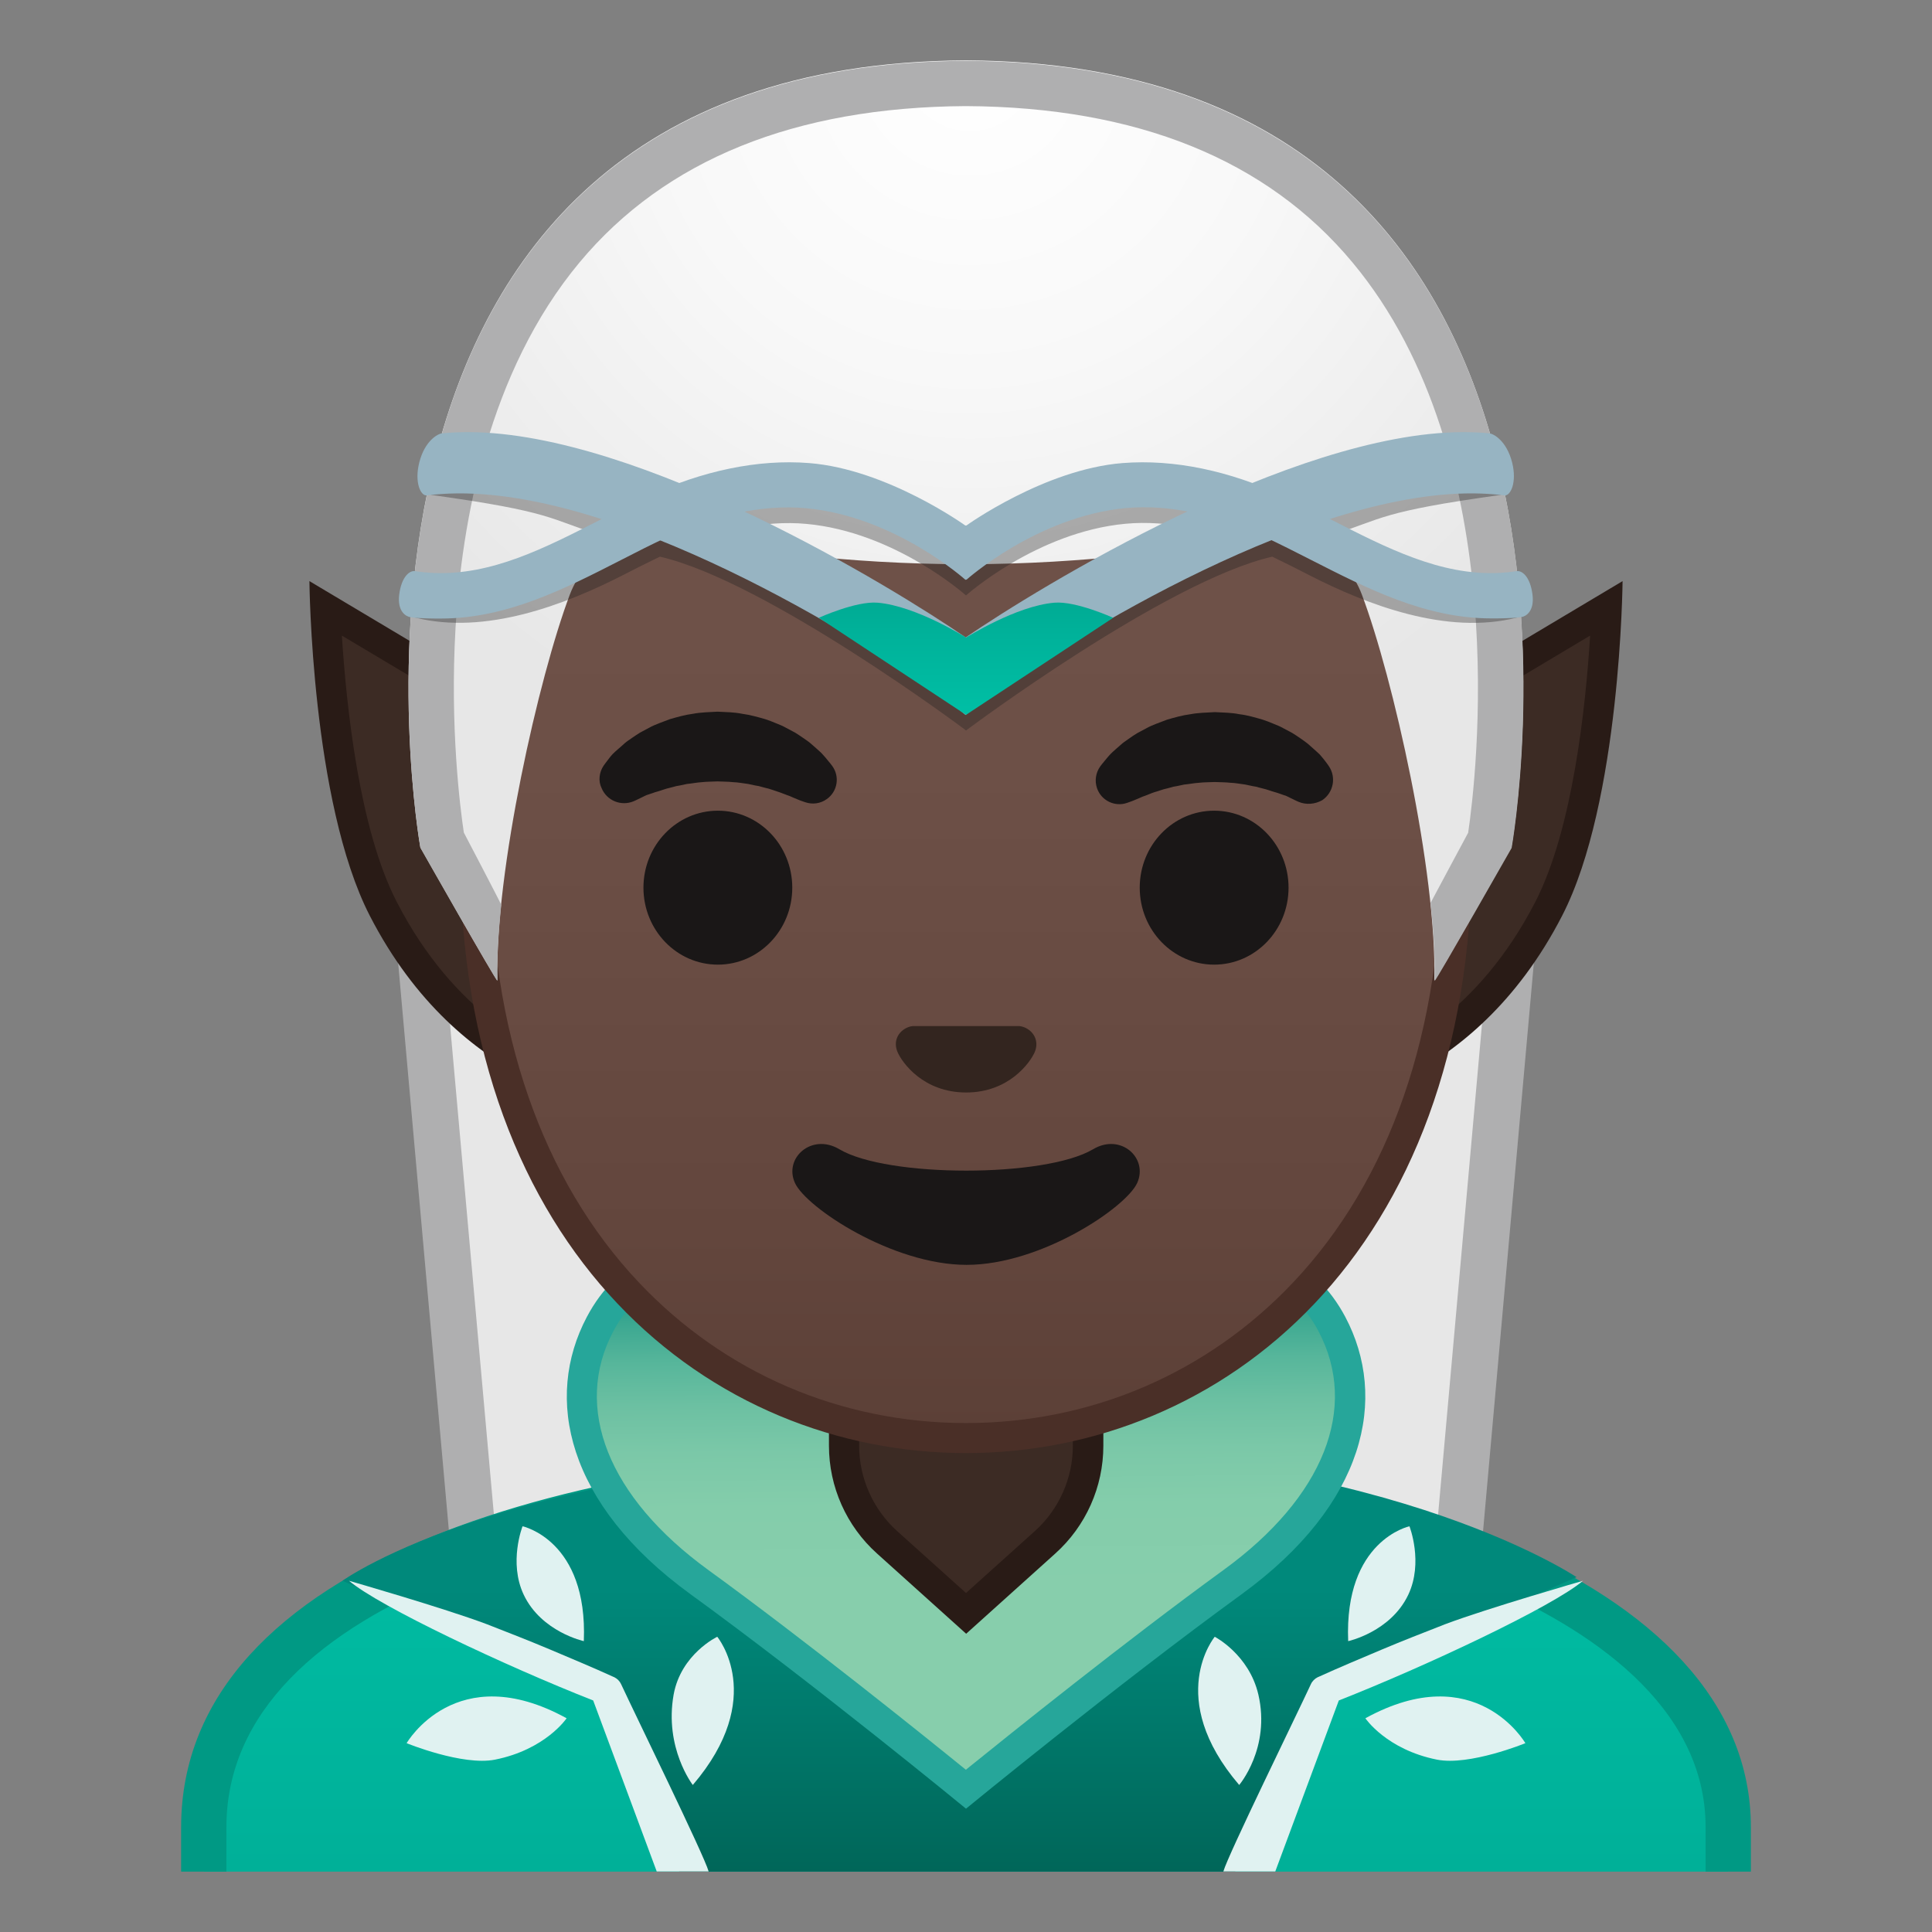 <svg viewBox="0 0 128 128" xmlns="http://www.w3.org/2000/svg" xmlns:xlink="http://www.w3.org/1999/xlink">
  <rect x="0" y="0" width="128" height="128" fill="#808080" stroke="none"/>
  <g id="emoji_x5F_u1f9dd_x5F_1f3fe_x5F_200d_x5F_2642">
    <g>
      <g>
        <defs>
          <rect id="SVGID_1_" height="120" width="120" x="4" y="4"/>
        </defs>
        <clipPath id="SVGID_2_">
          <use overflow="visible" xlink:href="#SVGID_1_"/>
        </clipPath>
        <g clip-path="url(#SVGID_2_)">
          <g>
            <polygon fill="#E7E7E7" points="32.46,114.67 26.92,52.73 63.71,53.5 63.71,115.43 "/>
            <path d="M28.6,54.29l33.58,0.7v58.87l-28.31-0.69L28.6,54.29 M25.25,51.17l5.81,65L65.23,117V52L25.25,51.17 L25.25,51.17z" fill="#AFAFB0"/>
          </g>
          <g>
            <polygon fill="#E7E7E7" points="64.3,53.5 101.08,52.73 95.54,114.67 64.3,115.43 "/>
            <path d="M99.4,54.29l-5.27,58.88l-28.31,0.69V54.99L99.4,54.29 M102.75,51.17L102.75,51.17L102.75,51.17z M102.75,51.17L62.77,52v65l34.17-0.83L102.75,51.17L102.75,51.17z" fill="#AFAFB0"/>
          </g>
        </g>
        <g id="XMLID_130_" clip-path="url(#SVGID_2_)">
          <linearGradient id="SVGID_3_" gradientUnits="userSpaceOnUse" x1="64" x2="64" y1="97.5" y2="130.5">
            <stop offset="4.006410e-04" style="stop-color:#00BFA5"/>
            <stop offset="0.705" style="stop-color:#00B29A"/>
            <stop offset="1" style="stop-color:#00AB94"/>
          </linearGradient>
          <path d="M13.5,130.5v-9.44c0-16.24,25.36-23.53,50.5-23.56h0.13c25.03,0,50.37,8.09,50.37,23.56v9.44 H13.5z" fill="url(#SVGID_3_)"/>
          <path d="M64.13,99c12.9,0,25.42,2.19,34.36,6c6.62,2.83,14.51,7.91,14.51,16.05V129H15v-7.94 c0-15.2,24.61-22.03,49-22.06L64.13,99 M64.13,96c-0.05,0-0.09,0-0.13,0c-25.49,0.03-52,7.28-52,25.06V132h104v-10.94 C116,104.3,89.74,96,64.13,96L64.13,96z" fill="#009984"/>
        </g>
        <linearGradient id="SVGID_4_" gradientUnits="userSpaceOnUse" x1="63.573" x2="63.573" y1="105.232" y2="140.414">
          <stop offset="0" style="stop-color:#00897B"/>
          <stop offset="0.921" style="stop-color:#004D40"/>
        </linearGradient>
        <path clip-path="url(#SVGID_2_)" d="M22.69,104.73l16.64,7.28L45,124h1.5h35.33l7.84-13.04l14.78-6.47 c0,0-13.43-9.04-40.46-8.49C33.84,96.6,22.69,104.73,22.69,104.73z" fill="url(#SVGID_4_)"/>
        <g clip-path="url(#SVGID_2_)">
          <linearGradient id="SVGID_5_" gradientUnits="userSpaceOnUse" x1="64.151" x2="63.903" y1="106.939" y2="83.47">
            <stop offset="0.069" style="stop-color:#87CEAC"/>
            <stop offset="0.306" style="stop-color:#84CDAB"/>
            <stop offset="0.462" style="stop-color:#7BC8A8"/>
            <stop offset="0.596" style="stop-color:#6CC0A2"/>
            <stop offset="0.716" style="stop-color:#57B69B"/>
            <stop offset="0.828" style="stop-color:#3CA891"/>
            <stop offset="0.931" style="stop-color:#1A9785"/>
            <stop offset="1" style="stop-color:#00897B"/>
          </linearGradient>
          <path d="M63.99,118.54c-2.34-1.9-10.67-8.64-17.66-13.72c-7.07-5.14-9.53-11.53-6.58-17.1 c1.59-3.01,4.32-4.53,8.09-4.53c5.57,0,11.47,3.28,11.53,3.31c0.15,0.08,0.32,0.13,0.49,0.13c0.14,0,0.29-0.03,0.42-0.09 l3.7-1.72l3.7,1.72c0.13,0.06,0.28,0.09,0.42,0.09c0.17,0,0.34-0.04,0.49-0.13c0.06-0.03,5.96-3.31,11.53-3.31 c3.78,0,6.5,1.52,8.09,4.53c2.95,5.57,0.49,11.96-6.58,17.1C74.67,109.9,66.33,116.64,63.99,118.54z" fill="url(#SVGID_5_)"/>
          <path d="M80.14,84.19c3.43,0,5.79,1.31,7.21,4c2.69,5.09,0.35,11-6.28,15.82 c-6.48,4.71-14.11,10.84-17.08,13.24c-2.97-2.41-10.59-8.53-17.07-13.24c-6.63-4.82-8.98-10.74-6.28-15.82 c1.43-2.69,3.78-4,7.21-4c5.3,0,10.99,3.15,11.04,3.18c0.3,0.17,0.64,0.26,0.98,0.26c0.29,0,0.58-0.06,0.84-0.19L64,85.91 l3.28,1.52c0.27,0.12,0.55,0.19,0.84,0.19c0.34,0,0.68-0.09,0.98-0.26C69.16,87.34,74.85,84.19,80.14,84.19 M80.14,82.19 c-5.91,0-12.02,3.44-12.02,3.44L64,83.71l0,0v0l-4.12,1.92c0,0-6.11-3.44-12.02-3.44c-3.5,0-6.94,1.21-8.98,5.06 c-2.84,5.37-1.38,12.38,6.88,18.38S64,119.83,64,119.83v0c0,0,10-8.2,18.25-14.2s9.72-13.01,6.88-18.38 C87.08,83.4,83.65,82.19,80.14,82.19L80.14,82.19z" fill="#26A69A"/>
        </g>
        <g id="XMLID_113_" clip-path="url(#SVGID_2_)">
          <path d="M58.77,102.18c-1.81-1.63-2.85-3.97-2.85-6.41v-4.7h16.16v4.7c0,2.44-1.04,4.78-2.85,6.41l-5.23,4.7 L58.77,102.18z" fill="#3C2B24"/>
          <path d="M71.08,92.08v3.7c0,2.16-0.92,4.22-2.52,5.66l-4.56,4.1l-4.56-4.1c-1.6-1.44-2.52-3.51-2.52-5.66v-3.7 H64H71.08 M73.08,90.08H64h-9.08v5.7c0,2.73,1.16,5.33,3.19,7.15l5.9,5.31l5.9-5.31c2.03-1.82,3.19-4.42,3.19-7.15V90.08 L73.08,90.08z" fill="#291B16"/>
        </g>
        <g clip-path="url(#SVGID_2_)">
          <g>
            <path d="M39.5,72.07c-2.66-0.6-9.53-2.96-14.11-11.86c-2.94-5.71-3.66-15.82-3.83-19.92L39.5,51V72.07z" fill="#3C2B24"/>
            <path d="M22.65,42.11l15.85,9.45v19.19c-3-0.95-8.43-3.63-12.22-11.01C23.8,54.94,22.95,46.8,22.65,42.11 M20.5,38.5c0,0,0.12,14.62,4,22.17c6,11.67,16,12.59,16,12.59V50.43L20.5,38.5L20.5,38.5z" fill="#291B16"/>
          </g>
          <g>
            <path d="M88.5,51l17.95-10.71c-0.18,4.1-0.9,14.21-3.83,19.92c-4.58,8.9-11.45,11.26-14.11,11.86V51z" fill="#3C2B24"/>
            <path d="M105.35,42.11c-0.29,4.69-1.15,12.82-3.63,17.64c-3.8,7.38-9.23,10.06-12.22,11.01V51.57 L105.35,42.11 M107.5,38.5l-20,11.93v22.82c0,0,10-0.92,16-12.59C107.38,53.12,107.5,38.5,107.5,38.5L107.5,38.5z" fill="#291B16"/>
          </g>
        </g>
        <g clip-path="url(#SVGID_2_)">
          <linearGradient id="SVGID_6_" gradientUnits="userSpaceOnUse" x1="64" x2="64" y1="94.591" y2="12.825">
            <stop offset="0" style="stop-color:#5C4037"/>
            <stop offset="0.158" style="stop-color:#63463D"/>
            <stop offset="0.533" style="stop-color:#6D5047"/>
            <stop offset="1" style="stop-color:#70534A"/>
          </linearGradient>
          <path d="M64,95.27c-15.66,0-32.52-12.14-32.52-38.81c0-12.38,3.56-23.79,10.02-32.13 c6.05-7.8,14.25-12.27,22.5-12.27s16.45,4.47,22.5,12.27c6.46,8.34,10.02,19.75,10.02,32.13c0,12.09-3.51,22.19-10.14,29.21 C80.52,91.86,72.57,95.27,64,95.27z" fill="url(#SVGID_6_)"/>
          <path d="M64,13.07L64,13.07c7.94,0,15.85,4.33,21.71,11.88c6.33,8.16,9.81,19.35,9.81,31.52 c0,11.83-3.41,21.7-9.87,28.52c-5.67,5.99-13.36,9.29-21.65,9.29c-8.29,0-15.98-3.3-21.65-9.29 c-6.46-6.82-9.87-16.69-9.87-28.52c0-12.16,3.49-23.35,9.81-31.52C48.15,17.4,56.06,13.07,64,13.07 M64,11.07L64,11.07 L64,11.07c-17.4,0-33.52,18.61-33.52,45.39c0,26.64,16.61,39.81,33.52,39.81S97.52,83.1,97.52,56.46 C97.52,29.68,81.4,11.07,64,11.07L64,11.07z" fill="#4A2F27"/>
        </g>
        <path clip-path="url(#SVGID_2_)" d="M39.99,50.73c0,0,0.13-0.19,0.38-0.51c0.07-0.08,0.12-0.16,0.22-0.26 c0.11-0.11,0.23-0.22,0.37-0.34c0.14-0.12,0.28-0.24,0.43-0.38c0.15-0.13,0.31-0.23,0.48-0.35c0.17-0.11,0.34-0.24,0.53-0.35 c0.19-0.1,0.4-0.21,0.6-0.32c0.21-0.12,0.43-0.21,0.66-0.3c0.23-0.09,0.47-0.18,0.71-0.27c0.49-0.14,1-0.29,1.54-0.36 c0.53-0.1,1.08-0.11,1.63-0.14c0.55,0.03,1.09,0.03,1.63,0.14c0.53,0.07,1.05,0.22,1.54,0.36c0.24,0.08,0.48,0.17,0.71,0.27 c0.23,0.09,0.45,0.18,0.66,0.3c0.21,0.11,0.41,0.22,0.6,0.32c0.19,0.11,0.36,0.24,0.53,0.35c0.17,0.12,0.33,0.22,0.47,0.34 c0.14,0.12,0.27,0.24,0.4,0.35c0.12,0.11,0.24,0.21,0.34,0.31c0.1,0.1,0.18,0.21,0.26,0.29c0.31,0.36,0.46,0.57,0.46,0.57 c0.51,0.7,0.35,1.69-0.36,2.19c-0.43,0.31-0.96,0.37-1.43,0.21l-0.29-0.1c0,0-0.19-0.07-0.49-0.2 c-0.08-0.03-0.15-0.07-0.25-0.11c-0.1-0.03-0.19-0.07-0.3-0.11c-0.21-0.08-0.44-0.17-0.7-0.25c-0.13-0.04-0.26-0.09-0.4-0.13 c-0.14-0.03-0.28-0.07-0.43-0.11c-0.07-0.02-0.15-0.04-0.22-0.06c-0.08-0.01-0.15-0.03-0.23-0.04c-0.16-0.03-0.31-0.07-0.47-0.1 c-0.33-0.04-0.66-0.11-1-0.12c-0.34-0.04-0.69-0.03-1.03-0.05c-0.35,0.02-0.7,0.01-1.03,0.05c-0.34,0.02-0.67,0.09-1,0.12 c-0.16,0.03-0.31,0.07-0.47,0.1c-0.08,0.01-0.16,0.03-0.23,0.04c-0.07,0.02-0.15,0.04-0.22,0.06c-0.15,0.04-0.29,0.07-0.43,0.11 c-0.14,0.04-0.27,0.09-0.4,0.13c-0.13,0.04-0.25,0.08-0.37,0.11c-0.1,0.04-0.2,0.07-0.29,0.1c-0.09,0.03-0.18,0.06-0.27,0.09 c-0.1,0.04-0.2,0.1-0.29,0.14c-0.36,0.18-0.57,0.27-0.57,0.27c-0.83,0.34-1.77-0.05-2.11-0.87 C39.62,51.74,39.7,51.16,39.99,50.73z" fill="#1A1717"/>
        <ellipse clip-path="url(#SVGID_2_)" cx="47.56" cy="58.81" fill="#1A1717" rx="4.93" ry="5.1"/>
        <path clip-path="url(#SVGID_2_)" d="M86.05,53.13c0,0-0.22-0.09-0.57-0.27c-0.09-0.04-0.19-0.1-0.29-0.14 c-0.09-0.02-0.18-0.06-0.27-0.09c-0.09-0.03-0.19-0.07-0.29-0.1c-0.12-0.04-0.24-0.07-0.37-0.11c-0.13-0.04-0.26-0.09-0.4-0.13 c-0.14-0.04-0.28-0.07-0.43-0.11c-0.07-0.02-0.15-0.04-0.22-0.06c-0.08-0.01-0.15-0.03-0.23-0.04c-0.16-0.03-0.31-0.07-0.47-0.1 c-0.33-0.04-0.66-0.11-1-0.12c-0.34-0.04-0.69-0.03-1.03-0.05c-0.35,0.02-0.7,0.01-1.03,0.05c-0.34,0.02-0.67,0.09-1,0.12 c-0.16,0.03-0.31,0.07-0.47,0.1c-0.08,0.01-0.16,0.03-0.23,0.04c-0.07,0.02-0.15,0.04-0.22,0.06c-0.15,0.04-0.29,0.08-0.43,0.11 c-0.14,0.04-0.27,0.09-0.4,0.13c-0.26,0.07-0.49,0.16-0.7,0.25c-0.11,0.04-0.2,0.08-0.3,0.11c-0.09,0.04-0.17,0.08-0.25,0.11 c-0.3,0.13-0.49,0.2-0.49,0.2l-0.28,0.1c-0.82,0.29-1.72-0.15-2-0.97c-0.17-0.5-0.08-1.03,0.21-1.44c0,0,0.16-0.22,0.46-0.57 c0.08-0.09,0.16-0.19,0.26-0.29c0.1-0.1,0.22-0.2,0.34-0.31c0.12-0.11,0.26-0.23,0.4-0.35c0.14-0.12,0.31-0.22,0.47-0.34 c0.17-0.12,0.34-0.24,0.53-0.35c0.19-0.1,0.4-0.21,0.6-0.32c0.21-0.12,0.43-0.21,0.66-0.3c0.23-0.09,0.46-0.18,0.71-0.27 c0.49-0.14,1-0.29,1.54-0.36c0.53-0.1,1.08-0.11,1.63-0.14c0.55,0.03,1.09,0.03,1.63,0.14c0.53,0.06,1.05,0.22,1.54,0.36 c0.24,0.08,0.48,0.17,0.71,0.27c0.23,0.09,0.45,0.18,0.66,0.3c0.21,0.11,0.41,0.22,0.6,0.32c0.19,0.11,0.36,0.24,0.53,0.35 c0.17,0.12,0.32,0.22,0.48,0.35c0.15,0.13,0.3,0.26,0.43,0.38c0.13,0.12,0.26,0.23,0.37,0.34c0.09,0.1,0.15,0.18,0.22,0.26 c0.25,0.31,0.38,0.51,0.38,0.51c0.5,0.74,0.31,1.74-0.43,2.25C87.12,53.29,86.54,53.33,86.05,53.13z" fill="#1A1717"/>
        <ellipse clip-path="url(#SVGID_2_)" cx="80.44" cy="58.81" fill="#1A1717" rx="4.93" ry="5.1"/>
        <path clip-path="url(#SVGID_2_)" d="M67.86,68.06c-0.11-0.04-0.21-0.07-0.32-0.08h-7.07 c-0.11,0.01-0.22,0.04-0.32,0.08c-0.64,0.26-0.99,0.92-0.69,1.63c0.3,0.71,1.71,2.69,4.55,2.69c2.84,0,4.25-1.99,4.55-2.69 C68.85,68.98,68.5,68.32,67.86,68.06z" fill="#33251F"/>
        <path clip-path="url(#SVGID_2_)" d="M72.42,76.14c-3.19,1.89-13.63,1.89-16.81,0c-1.83-1.09-3.7,0.58-2.94,2.24 c0.75,1.63,6.45,5.42,11.37,5.42s10.55-3.79,11.3-5.42C76.09,76.72,74.25,75.05,72.42,76.14z" fill="#1A1717"/>
        <g clip-path="url(#SVGID_2_)">
          <defs>
            <path id="SVGID_7_" d="M64,4.03L64,4.03c-0.01,0-0.01,0-0.02,0s-0.01,0-0.02,0v0C18.53,4.27,27.84,56.17,27.84,56.17 s5.1,8.99,5.1,8.81c-0.03-1.41,0.46-6.89,0.46-6.89l-2.68-2.92c0,0,3.89-25.44,6.79-24.91c4.45,0.81,26.54,2,26.57,2 c7.83,0,14.92-0.36,19.37-1.17c2.9-0.53,9.64,1.7,10.68,4.45c1.33,3.54,3.13,19.71,3.13,19.71l-2.68,2.83 c0,0,0.49,5.51,0.46,6.89c0,0.18,5.1-8.81,5.1-8.81S109.44,4.27,64,4.03z"/>
          </defs>
          <clipPath id="SVGID_8_">
            <use overflow="visible" xlink:href="#SVGID_7_"/>
          </clipPath>
        </g>
        <g clip-path="url(#SVGID_2_)">
          <g>
            <radialGradient id="SVGID_9_" cx="64.26" cy="4.244" gradientUnits="userSpaceOnUse" r="48.85">
              <stop offset="0" style="stop-color:#FFFFFF"/>
              <stop offset="0.424" style="stop-color:#F8F8F8"/>
              <stop offset="0.995" style="stop-color:#E7E7E7"/>
            </radialGradient>
            <path d="M64.02,4L64.02,4C64.01,4,64.01,4,64,4s-0.01,0-0.02,0v0C18.55,4.24,27.85,56.14,27.85,56.14 s5.1,8.99,5.1,8.81c-0.16-7.25,2.74-20.09,4.8-25.55c1.04-2.76,3.9-4.36,6.79-3.83c4.45,0.81,11.55,1.81,19.37,1.81 c0.03,0,0.06,0,0.08,0c0.03,0,0.06,0,0.08,0c7.83,0,14.92-1,19.37-1.81c2.9-0.53,5.76,1.08,6.79,3.83 c2.06,5.47,4.96,18.3,4.8,25.55c0,0.18,5.1-8.81,5.1-8.81S109.45,4.24,64.02,4z" fill="url(#SVGID_9_)"/>
          </g>
          <path d="M64.02,4.03L64.02,4.03c-0.01,0-0.01,0-0.02,0s-0.01,0-0.02,0v0C18.55,4.27,27.85,56.17,27.85,56.17 s5,8.81,5.1,8.81c0,0,0,0,0,0c-0.03-1.48,0.07-3.2,0.26-5.03c-0.12-0.29-2.46-4.75-2.48-4.79c-0.24-1.6-0.93-6.98-0.55-13.56 c0.41-7.04,2.17-16.96,8.22-24.22c5.67-6.8,14.27-10.28,25.56-10.35c0.01,0,0.03,0,0.04,0h0v0 c11.32,0.06,19.93,3.54,25.6,10.35c10.81,12.96,8.18,34.33,7.67,37.79c-0.02,0.04-2.46,4.58-2.49,4.65 c0.2,1.89,0.31,3.65,0.27,5.17c0,0,0,0,0,0c0.09,0,5.1-8.81,5.1-8.81S109.45,4.27,64.02,4.03z" fill="#AFAFB0"/>
        </g>
      </g>
      <g>
        <g>
          <polygon fill="#212121" points="64,48.4 64,48.4 64,48.4 "/>
          <path d="M99.25,38.99c-3.86,0.17-7.37-1.63-11.07-3.52c3.49-1.12,3.2-1.56,11.24-2.68 c0.39-0.05-0.71-2.45-0.98-2.47c-0.59-0.06-0.96-0.67-1.58-0.64c-4.15,0.21-8.96,1.61-13.64,3.47 c-3.01-1.15-6.04-1.66-8.87-1.43C69.18,32.12,64,35.86,64,35.86c0,0,0,0,0,0c0,0,0,0,0,0c0,0-5.18-3.73-10.35-4.14 c-2.83-0.23-5.86,0.29-8.87,1.43c-4.68-1.86-9.49-3.27-13.64-3.47c-0.62-0.03-0.99,0.58-1.58,0.64 c-0.27,0.03-1.37,2.42-0.98,2.47c8.04,1.12,7.75,1.57,11.24,2.68c-3.69,1.89-7.21,3.69-11.07,3.52 c-0.4-0.02-3.54,1.34-1.23,1.93c4.65,1.17,9.93-0.87,13.68-2.78c0.83-0.43,1.67-0.85,2.52-1.26c7.06,1.62,20.2,11.45,20.2,11.45 L64,48.4l0.09-0.07c0,0,13.14-9.83,20.2-11.45c0.85,0.41,1.69,0.83,2.52,1.26c3.74,1.91,9.03,3.96,13.68,2.78 C102.79,40.33,99.65,38.97,99.25,38.99z M64.16,43.17c-0.09,0.05-0.13,0.08-0.16,0.1c-0.02-0.02-0.07-0.04-0.16-0.1 c-2.61-1.77-8.3-5.21-14.76-8.18c1.49-0.3,2.96-0.41,4.35-0.28C59.32,35.25,64,39.45,64,39.45l0,0l0,0c0,0,4.68-4.2,10.57-4.75 c1.39-0.13,2.86-0.02,4.35,0.28C72.46,37.96,66.77,41.39,64.16,43.17z" fill="#212121" opacity="0.35"/>
        </g>
        <g>
          <path d="M100.18,30.63c-0.37-1.44-1.23-1.89-1.5-1.92c-0.59-0.06-1.19-0.08-1.81-0.08 c-11.36,0.06-28.07,10.3-32.89,13.6c-4.81-3.31-21.53-13.54-32.89-13.6c-0.62,0-1.23,0.02-1.81,0.08 c-0.27,0.03-1.13,0.48-1.5,1.92c-0.34,1.34,0.1,2.24,0.49,2.19c0.5-0.06,1.01-0.1,1.53-0.12c11.11-0.4,27.13,9.44,33,13.7 l1.17,0.97v0l0,0l0,0l1.22-1C71.1,42.08,87.07,32.3,98.15,32.7c0.52,0.02,1.03,0.06,1.53,0.12 C100.07,32.87,100.52,31.97,100.18,30.63z" fill="#97B4C2"/>
          <g>
            <linearGradient id="SVGID_10_" gradientTransform="matrix(-1 0 0 1 137.35 0)" gradientUnits="userSpaceOnUse" x1="73.35" x2="73.35" y1="47.362" y2="39.921">
              <stop offset="4.006410e-04" style="stop-color:#00BFA5"/>
              <stop offset="0.705" style="stop-color:#00B29A"/>
              <stop offset="1" style="stop-color:#00AB94"/>
            </linearGradient>
            <path d="M64,42.24c0.03-0.01,3.32-2.1,5.86-2.31c1.43-0.12,3.89,1,3.89,1L64,47.36H64l-9.75-6.43 c0,0,2.46-1.12,3.89-1C60.68,40.14,63.98,42.22,64,42.24L64,42.24z" fill="url(#SVGID_10_)"/>
          </g>
        </g>
        <path d="M101.53,39.38c-0.16-1.22-0.72-1.59-1.03-1.54c-0.41,0.06-0.81,0.1-1.21,0.12 c-3.86,0.17-7.39-1.64-11.09-3.53c-1.05-0.53-2.1-1.07-3.16-1.57c-3.58-1.67-7.27-2.45-10.67-2.18 c-5.17,0.41-10.35,4.14-10.35,4.14c-0.01,0-0.02-0.01-0.03-0.01c-0.01,0-0.02,0.01-0.03,0.01c0,0-5.18-3.73-10.35-4.14 c-3.39-0.27-7.08,0.51-10.67,2.18c-1.06,0.5-2.11,1.03-3.16,1.57c-3.7,1.89-7.22,3.7-11.09,3.53c-0.4-0.02-0.8-0.06-1.21-0.12 c-0.31-0.05-0.87,0.32-1.03,1.54c-0.15,1.16,0.48,1.48,0.75,1.51c0.36,0.05,0.7,0.07,1.08,0.08c0.29,0.01,0.59,0.01,0.93,0.01 c4.35,0,8.19-1.96,11.94-3.88c1.01-0.52,2.03-1.04,3.07-1.52c3.12-1.46,6.3-2.17,9.18-1.91c5.89,0.54,10.57,4.75,10.57,4.75 L64,38.39l0.03,0.02c0,0,4.68-4.2,10.57-4.75c2.88-0.26,6.06,0.45,9.18,1.91c1.03,0.48,2.05,1,3.07,1.52 c3.75,1.91,7.59,3.88,11.94,3.88c0.34,0,0.64,0,0.93-0.01c0.37-0.01,0.72-0.03,1.08-0.08C101.06,40.85,101.68,40.53,101.53,39.38 z" fill="#97B4C2"/>
      </g>
      <g>
        <g>
          <path d="M23.12,104.73c0,0,6.3,1.81,9.14,2.88c1.41,0.55,2.82,1.1,4.22,1.69c1.39,0.59,2.79,1.17,4.17,1.8 l0.03,0.01c0.21,0.1,0.38,0.27,0.47,0.47c0.93,2.01,5.5,11.33,5.8,12.41h-3.44l-4.21-11.33 C33.5,110.38,25.14,106.44,23.12,104.73z" fill="#E0F2F1"/>
          <path d="M37.54,113.84c-7.33-4.03-10.6,1.65-10.6,1.65s3.71,1.52,5.86,1.09 C36.15,115.91,37.54,113.84,37.54,113.84z" fill="#E0F2F1"/>
          <path d="M45.9,118.26c4.96-5.8,1.62-9.82,1.62-9.82s-2.4,1.14-2.89,3.83C44,115.81,45.9,118.26,45.9,118.26z" fill="#E0F2F1"/>
          <path d="M38.68,108.73c0.27-6.69-4.06-7.61-4.06-7.61s-0.94,2.39,0.08,4.54 C35.87,108.12,38.68,108.73,38.68,108.73z" fill="#E0F2F1"/>
        </g>
        <g>
          <path d="M104.88,104.73c0,0-6.3,1.81-9.14,2.88c-1.41,0.55-2.82,1.1-4.22,1.69c-1.39,0.59-2.79,1.17-4.17,1.8 l-0.03,0.01c-0.21,0.1-0.38,0.27-0.47,0.47c-0.93,2.01-5.5,11.33-5.8,12.41h3.44l4.21-11.33 C94.5,110.38,102.86,106.44,104.88,104.73z" fill="#E0F2F1"/>
          <path d="M90.46,113.84c7.33-4.03,10.6,1.65,10.6,1.65s-3.71,1.52-5.86,1.09 C91.85,115.91,90.46,113.84,90.46,113.84z" fill="#E0F2F1"/>
          <path d="M82.1,118.26c-4.96-5.8-1.62-9.82-1.62-9.82s2.27,1.17,2.89,3.83C84.19,115.81,82.1,118.26,82.1,118.26z " fill="#E0F2F1"/>
          <path d="M89.32,108.73c-0.27-6.69,4.06-7.61,4.06-7.61s0.94,2.39-0.08,4.54 C92.13,108.12,89.32,108.73,89.32,108.73z" fill="#E0F2F1"/>
        </g>
      </g>
    </g>
  </g>
</svg>